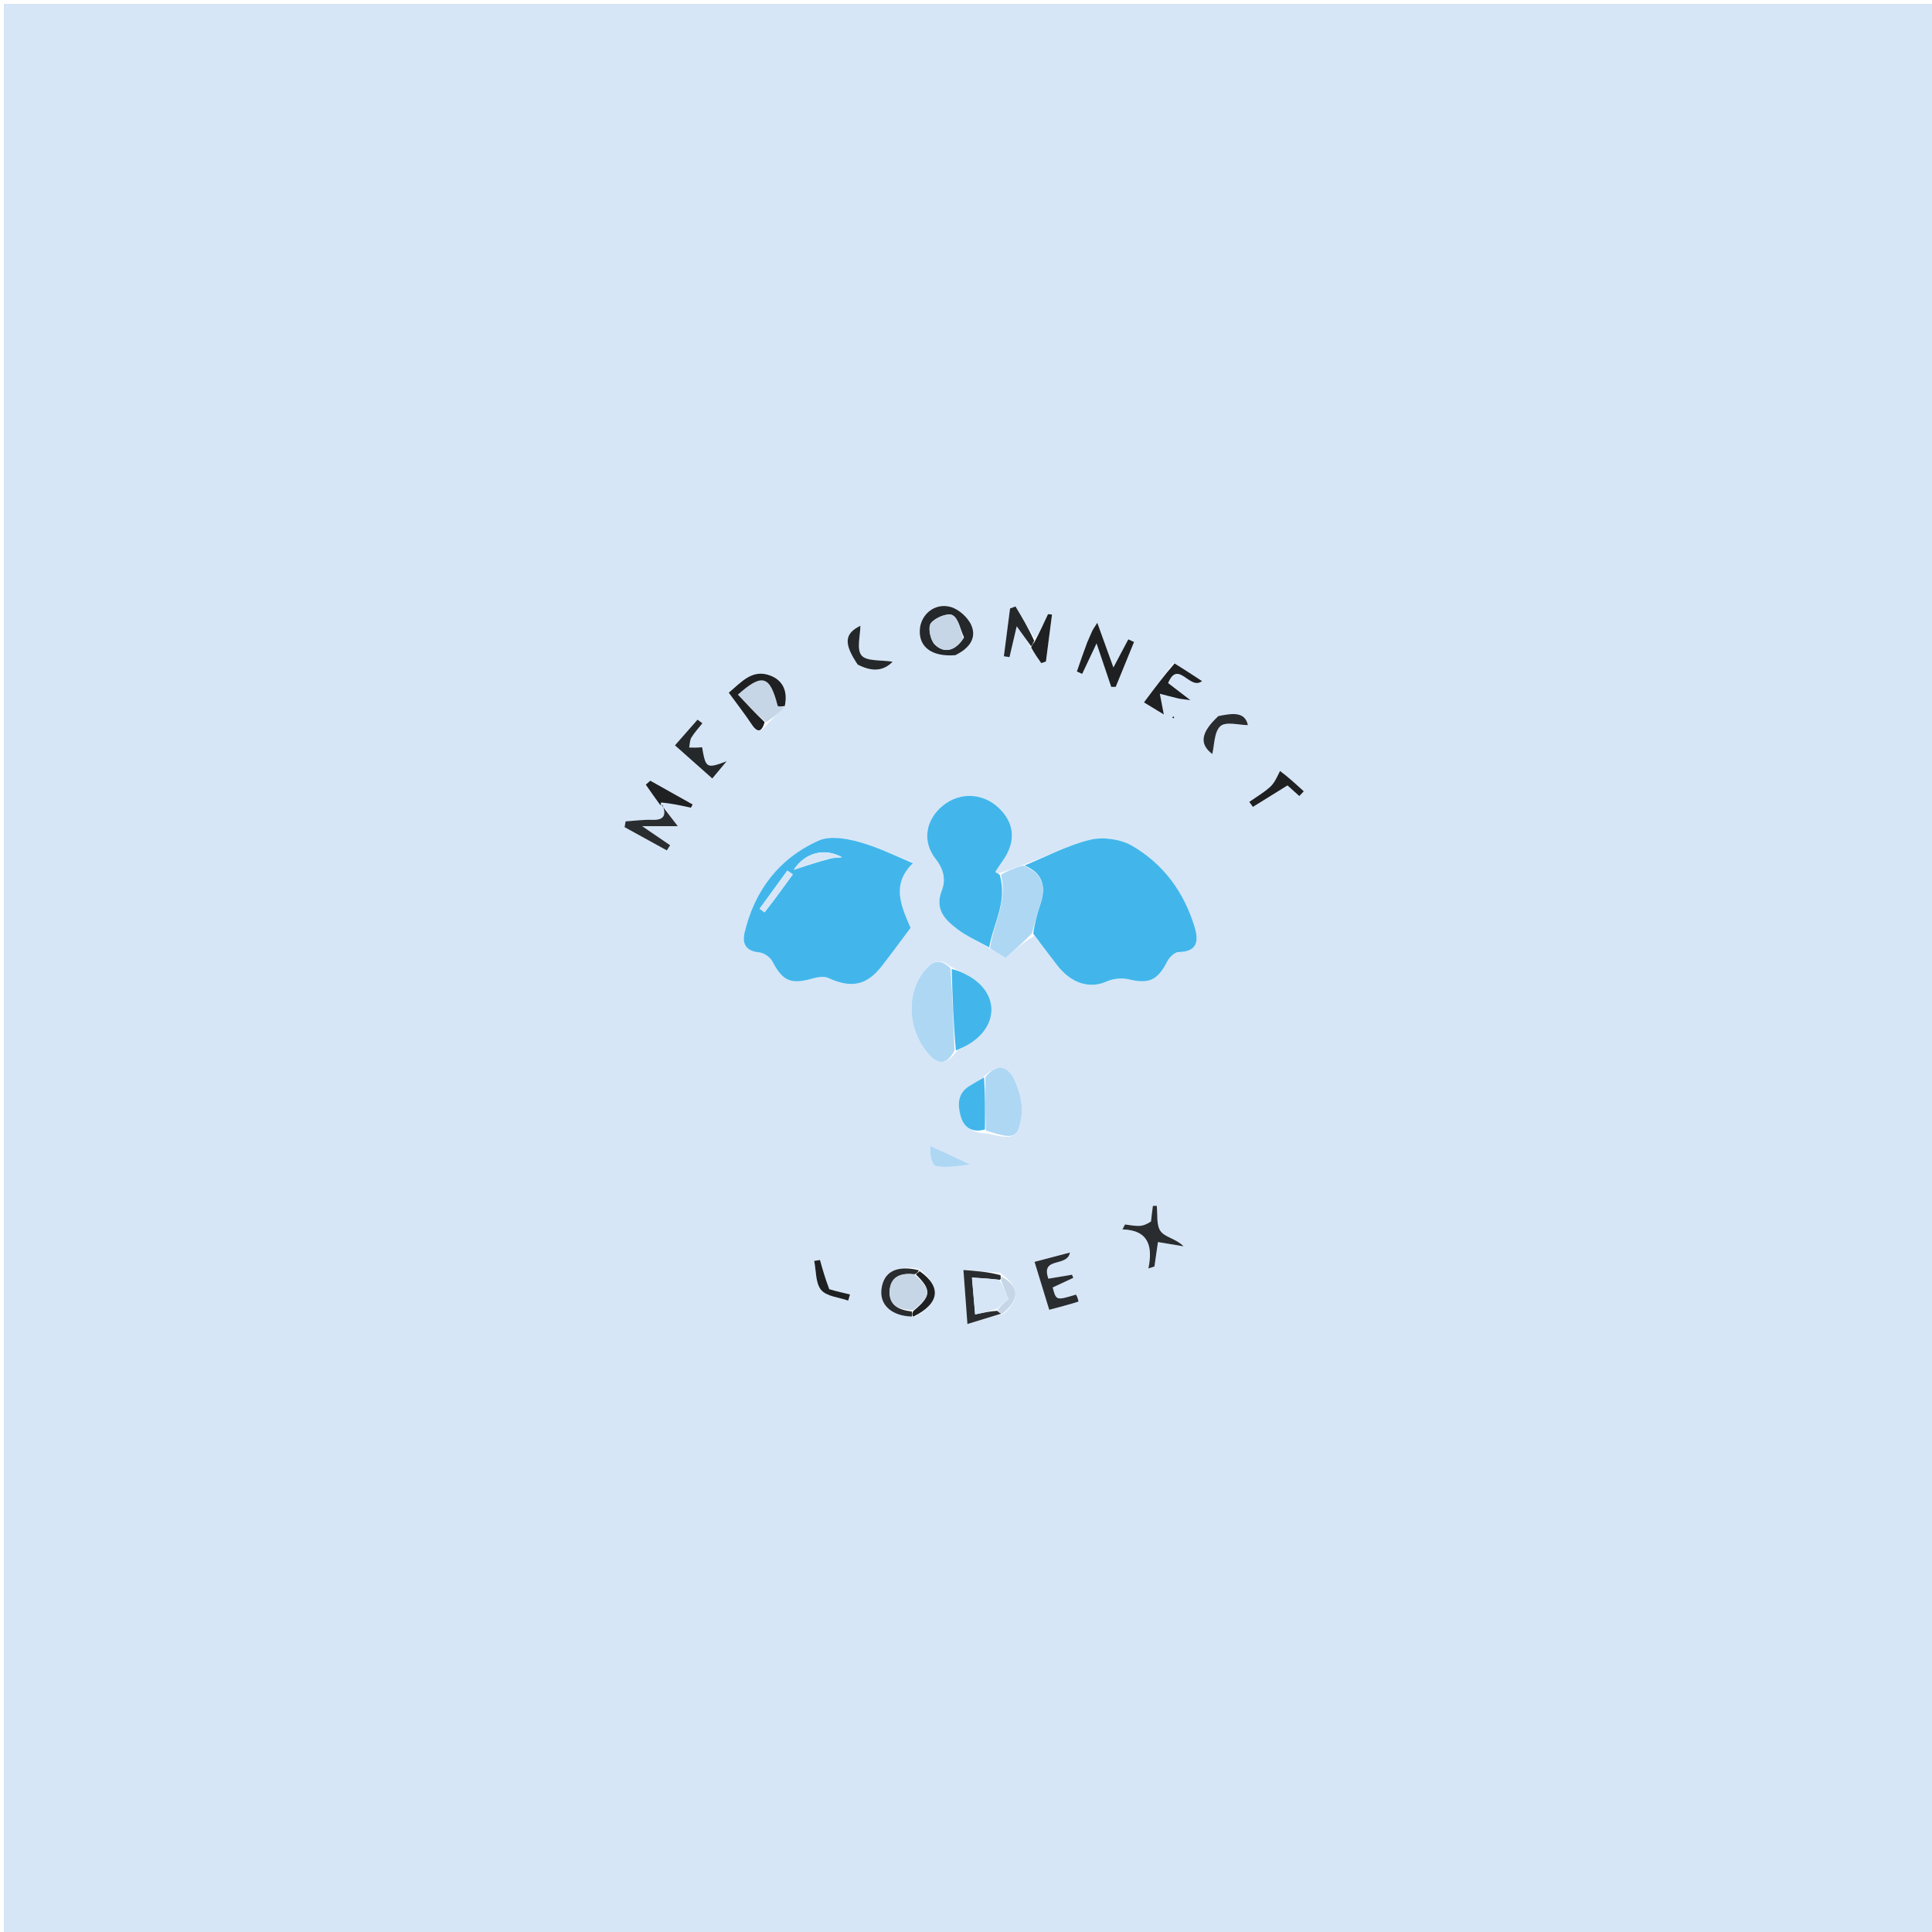 <svg version="1.1" id="Layer_1" xmlns="http://www.w3.org/2000/svg" xmlns:xlink="http://www.w3.org/1999/xlink" x="0px" y="0px"
	 width="100%" viewBox="0 0 500 500" enable-background="new 0 0 500 500" xml:space="preserve">
<path fill="#D6E6F7" opacity="1" stroke="none" 
	d="
M248,501 
	C165.333,501 83.167,501 1,501 
	C1,334.333 1,167.667 1,1 
	C167.667,1 334.333,1 501,1 
	C501,167.667 501,334.333 501,501 
	C416.833,501 332.667,501 248,501 
M236.721,340.762 
	C243.192,337.383 243.751,333.008 237.804,328.36 
	C231.995,327.333 228.692,329.129 228.122,333.624 
	C227.602,337.725 230.793,340.593 236.721,340.762 
M267.834,165.325 
	C266.158,162.532 264.483,159.739 262.807,156.946 
	C262.338,157.121 261.87,157.296 261.401,157.471 
	C260.866,161.595 260.331,165.72 259.797,169.845 
	C260.283,169.918 260.77,169.991 261.257,170.064 
	C261.824,167.644 262.392,165.223 263.126,162.087 
	C264.641,164.191 265.751,165.732 266.887,167.94 
	C267.747,169.162 268.607,170.385 269.468,171.607 
	C269.872,171.477 270.277,171.347 270.682,171.217 
	C271.207,167.158 271.732,163.099 272.257,159.04 
	C271.914,159.008 271.571,158.975 271.229,158.942 
	C270.132,161.304 269.035,163.665 267.834,165.325 
M171.229,207.351 
	C173.757,207.913 176.285,208.475 178.812,209.037 
	C178.961,208.756 179.11,208.476 179.259,208.196 
	C175.603,206.144 171.946,204.093 168.29,202.042 
	C167.903,202.385 167.516,202.728 167.129,203.071 
	C168.411,204.909 169.693,206.747 172.029,208.464 
	C172.566,211.047 171.694,212.267 168.881,212.171 
	C166.563,212.091 164.232,212.418 161.906,212.565 
	C161.818,213.066 161.729,213.568 161.64,214.069 
	C165.285,216.074 168.93,218.08 172.575,220.085 
	C172.862,219.641 173.149,219.197 173.436,218.753 
	C171.406,217.369 169.377,215.985 166.186,213.808 
	C169.944,213.808 172.19,213.808 175.41,213.808 
	C173.576,211.419 172.279,209.73 171.229,207.351 
M258.819,329.385 
	C255.767,329.156 252.715,328.927 249.333,328.674 
	C249.692,333.535 249.993,337.603 250.366,342.652 
	C253.718,341.627 256.422,340.8 259.831,339.94 
	C264.025,336.114 263.856,333.017 258.819,329.385 
M203.211,182.383 
	C203.928,178.846 202.583,176.073 199.364,174.84 
	C194.65,173.034 191.857,176.58 188.607,179.26 
	C190.703,182.14 192.721,184.737 194.541,187.465 
	C196.258,190.041 197.277,189.081 198.94,186.995 
	C200.294,185.669 201.648,184.344 203.211,182.383 
M254.327,278.942 
	C253.211,279.627 252.1,280.32 250.978,280.994 
	C247.851,282.873 247.78,285.757 248.592,288.774 
	C249.449,291.96 251.706,293.208 255.409,293.341 
	C262.502,294.922 263.445,294.739 264.362,288.801 
	C264.817,285.86 263.865,282.373 262.587,279.572 
	C260.891,275.856 257.994,275.064 254.327,278.942 
M247.724,271.843 
	C248.886,271.219 250.1,270.676 251.2,269.958 
	C258.538,265.173 258.342,256.952 250.79,252.628 
	C249.355,251.806 247.84,251.122 245.759,250.012 
	C243.345,247.999 241.497,248.658 239.53,250.911 
	C234.6,256.561 234.678,265.846 239.9,272.305 
	C242.494,275.514 244.889,275.942 247.724,271.843 
M258.408,226.015 
	C258.244,225.99 258.065,225.996 257.92,225.93 
	C257.787,225.869 257.579,225.656 257.594,225.633 
	C258.188,224.711 258.779,223.786 259.42,222.897 
	C263.004,217.931 262.655,213.007 258.423,209.039 
	C254.26,205.134 248.265,204.948 243.9,208.588 
	C239.559,212.209 238.56,217.754 242.177,222.339 
	C244.299,225.029 244.779,227.807 243.749,230.435 
	C241.812,235.374 244.608,238.073 247.816,240.5 
	C250.306,242.383 253.258,243.655 256.433,245.665 
	C257.695,246.398 258.957,247.131 260.244,247.879 
	C262.668,245.769 264.911,243.818 267.748,242.183 
	C269.655,244.671 271.573,247.15 273.467,249.648 
	C277.181,254.544 281.994,255.988 286.415,254.001 
	C288.083,253.252 290.341,253.023 292.115,253.45 
	C297.314,254.703 299.574,253.736 302.068,248.845 
	C302.618,247.764 304.001,246.39 305.009,246.383 
	C309.79,246.349 310.267,243.609 309.215,240.073 
	C306.506,230.964 301.119,223.59 292.958,218.872 
	C289.972,217.145 285.443,216.525 282.091,217.342 
	C276.245,218.766 270.765,221.695 264.369,223.975 
	C262.595,224.636 260.821,225.297 258.408,226.015 
M236.016,223.15 
	C231.38,221.33 226.853,219.106 222.072,217.831 
	C218.841,216.969 214.736,216.279 211.919,217.531 
	C201.621,222.105 195.287,230.43 192.687,241.408 
	C192.027,244.191 193.043,246.166 196.455,246.475 
	C197.693,246.588 199.321,247.71 199.903,248.825 
	C202.551,253.9 204.664,254.853 210.327,253.227 
	C211.603,252.86 213.267,252.598 214.377,253.106 
	C220.301,255.819 224.273,255.069 228.215,250.016 
	C230.733,246.789 233.141,243.476 235.658,240.121 
	C233.289,234.6 230.528,228.915 236.016,223.15 
M281.15,166.647 
	C280.332,169.026 279.514,171.405 278.696,173.783 
	C279.151,173.991 279.607,174.199 280.062,174.407 
	C281.208,171.983 282.353,169.559 283.79,166.517 
	C285.218,170.748 286.403,174.258 287.587,177.768 
	C287.975,177.764 288.363,177.761 288.751,177.758 
	C290.331,173.887 291.91,170.016 293.489,166.145 
	C292.994,165.918 292.499,165.691 292.003,165.463 
	C290.809,167.718 289.614,169.973 288.151,172.733 
	C286.679,168.658 285.44,165.226 283.979,161.179 
	C283.192,162.426 282.89,162.811 282.689,163.243 
	C282.271,164.144 281.907,165.069 281.15,166.647 
M278.071,335.125 
	C273.324,336.583 273.324,336.583 272.439,333.193 
	C274.226,332.359 275.998,331.532 277.77,330.705 
	C277.655,330.435 277.541,330.164 277.426,329.894 
	C275.397,330.236 273.367,330.577 271.322,330.921 
	C269.256,325.104 276.206,328.072 276.899,324.154 
	C273.711,324.993 270.883,325.738 267.737,326.567 
	C269.111,331.047 270.301,334.928 271.541,338.975 
	C274.33,338.225 276.717,337.608 279.064,336.865 
	C279.163,336.834 278.891,335.63 278.071,335.125 
M247.601,169.405 
	C250.803,167.849 252.813,165.203 251.408,161.871 
	C250.543,159.82 248.135,157.652 246.002,157.069 
	C241.857,155.937 238.248,159.068 238.043,163.048 
	C237.815,167.478 241.198,170.032 247.601,169.405 
M303.662,171.594 
	C301.235,174.845 298.807,178.095 296.057,181.777 
	C298.136,183.043 299.711,184.003 301.194,184.906 
	C300.78,182.736 300.475,181.14 300.17,179.544 
	C301.735,179.948 303.296,180.372 304.868,180.746 
	C305.499,180.895 306.155,180.935 308.085,181.203 
	C305.462,179.195 303.932,178.025 302.308,176.782 
	C304.896,170.556 307.932,178.789 311.085,176.264 
	C308.612,174.642 306.452,173.226 303.662,171.594 
M297.869,316.576 
	C296.853,316.819 295.842,317.226 294.819,317.263 
	C293.601,317.306 292.371,317.031 291.147,316.894 
	C290.93,317.318 290.713,317.741 290.496,318.164 
	C297.23,318.36 298.393,322.487 297.208,328.271 
	C297.727,328.104 298.247,327.937 298.766,327.77 
	C299.07,325.661 299.374,323.552 299.678,321.443 
	C302.062,321.841 304.19,322.197 306.319,322.553 
	C304.398,320.586 301.587,320.243 300.391,318.671 
	C299.202,317.108 299.636,314.31 299.358,312.054 
	C299.028,312.065 298.699,312.076 298.369,312.087 
	C298.209,313.28 298.05,314.474 297.869,316.576 
M181.326,193.549 
	C180.339,193.519 179.352,193.488 178.365,193.458 
	C178.541,192.585 178.505,191.583 178.94,190.868 
	C179.742,189.551 180.822,188.402 181.786,187.183 
	C181.365,186.87 180.944,186.557 180.524,186.244 
	C178.649,188.376 176.775,190.507 174.678,192.893 
	C178.037,195.876 181.104,198.6 184.338,201.472 
	C185.743,199.787 186.902,198.397 188.06,197.006 
	C182.843,198.966 182.638,198.84 181.326,193.549 
M222.281,172.202 
	C225.632,173.887 228.591,173.754 231.008,171.252 
	C227.996,170.753 224.268,171.194 222.964,169.624 
	C221.629,168.016 222.669,164.436 222.669,161.938 
	C218.599,163.961 218.231,166.44 222.281,172.202 
M315.001,185.531 
	C310.598,189.686 310.446,192.627 313.733,195.134 
	C314.307,192.855 314.193,189.398 315.847,187.923 
	C317.265,186.658 320.705,187.661 322.957,187.661 
	C322.19,184.082 318.9,184.589 315.001,185.531 
M331.307,199.946 
	C330.453,201.2 329.795,202.671 328.7,203.657 
	C327.065,205.129 325.123,206.258 323.312,207.533 
	C323.623,207.963 323.934,208.393 324.245,208.823 
	C327.238,206.967 330.231,205.112 333.202,203.269 
	C334.268,204.226 335.263,205.119 336.258,206.012 
	C336.645,205.605 337.032,205.198 337.419,204.791 
	C335.356,202.904 333.294,201.017 331.307,199.946 
M214.267,333.409 
	C213.581,330.967 212.896,328.525 212.21,326.083 
	C211.711,326.165 211.212,326.247 210.712,326.328 
	C211.242,328.893 211.033,332.078 212.515,333.843 
	C213.931,335.53 217.106,335.739 219.508,336.597 
	C219.666,336.066 219.824,335.535 219.982,335.003 
	C218.306,334.618 216.629,334.233 214.267,333.409 
M250.823,301.151 
	C247.46,299.62 244.097,298.089 240.733,296.558 
	C240.55,298.73 241.186,301.597 242.308,301.802 
	C245.213,302.332 248.332,301.689 250.823,301.151 
M303.874,185.963 
	C303.709,185.897 303.545,185.83 303.381,185.764 
	C303.489,185.616 303.597,185.467 303.705,185.319 
	C303.756,185.456 303.806,185.593 303.874,185.963 
z"/>
<path fill="#42B6EB" opacity="1" stroke="none" 
	d="
M265.132,223.993 
	C270.765,221.695 276.245,218.766 282.091,217.342 
	C285.443,216.525 289.972,217.145 292.958,218.872 
	C301.119,223.59 306.506,230.964 309.215,240.073 
	C310.267,243.609 309.79,246.349 305.009,246.383 
	C304.001,246.39 302.618,247.764 302.068,248.845 
	C299.574,253.736 297.314,254.703 292.115,253.45 
	C290.341,253.023 288.083,253.252 286.415,254.001 
	C281.994,255.988 277.181,254.544 273.467,249.648 
	C271.573,247.15 269.655,244.671 267.406,241.65 
	C267.777,238.772 268.426,236.405 269.218,234.087 
	C270.782,229.51 269.938,225.964 265.132,223.993 
z"/>
<path fill="#42B6EB" opacity="1" stroke="none" 
	d="
M236.247,223.396 
	C230.528,228.915 233.289,234.6 235.658,240.121 
	C233.141,243.476 230.733,246.789 228.215,250.016 
	C224.273,255.069 220.301,255.819 214.377,253.106 
	C213.267,252.598 211.603,252.86 210.327,253.227 
	C204.664,254.853 202.551,253.9 199.903,248.825 
	C199.321,247.71 197.693,246.588 196.455,246.475 
	C193.043,246.166 192.027,244.191 192.687,241.408 
	C195.287,230.43 201.621,222.105 211.919,217.531 
	C214.736,216.279 218.841,216.969 222.072,217.831 
	C226.853,219.106 231.38,221.33 236.247,223.396 
M200.775,232.302 
	C202.243,230.297 203.711,228.293 205.179,226.289 
	C204.708,225.963 204.238,225.637 203.767,225.311 
	C201.378,228.598 198.988,231.885 196.599,235.172 
	C197.018,235.487 197.437,235.802 197.857,236.116 
	C198.689,235.042 199.521,233.967 200.775,232.302 
M215.267,222.096 
	C216.007,222.027 216.746,221.958 217.896,221.851 
	C213.292,219.293 208.323,220.708 205.413,225.109 
	C208.487,224.086 211.485,223.088 215.267,222.096 
z"/>
<path fill="#42B6EB" opacity="1" stroke="none" 
	d="
M256.005,245.199 
	C253.258,243.655 250.306,242.383 247.816,240.5 
	C244.608,238.073 241.812,235.374 243.749,230.435 
	C244.779,227.807 244.299,225.029 242.177,222.339 
	C238.56,217.754 239.559,212.209 243.9,208.588 
	C248.265,204.948 254.26,205.134 258.423,209.039 
	C262.655,213.007 263.004,217.931 259.42,222.897 
	C258.779,223.786 258.188,224.711 257.594,225.633 
	C257.579,225.656 257.787,225.869 257.92,225.93 
	C258.065,225.996 258.244,225.99 258.731,226.415 
	C260.8,233.401 257.029,239.072 256.005,245.199 
z"/>
<path fill="#AED7F4" opacity="1" stroke="none" 
	d="
M247.026,271.872 
	C244.889,275.942 242.494,275.514 239.9,272.305 
	C234.678,265.846 234.6,256.561 239.53,250.911 
	C241.497,248.658 243.345,247.999 245.997,250.592 
	C246.499,258.072 246.762,264.972 247.026,271.872 
z"/>
<path fill="#AED7F4" opacity="1" stroke="none" 
	d="
M256.219,245.432 
	C257.029,239.072 260.8,233.401 259.05,226.387 
	C260.821,225.297 262.595,224.636 264.751,223.984 
	C269.938,225.964 270.782,229.51 269.218,234.087 
	C268.426,236.405 267.777,238.772 267.108,241.492 
	C264.911,243.818 262.668,245.769 260.244,247.879 
	C258.957,247.131 257.695,246.398 256.219,245.432 
z"/>
<path fill="#42B6EB" opacity="1" stroke="none" 
	d="
M247.375,271.857 
	C246.762,264.972 246.499,258.072 246.298,250.773 
	C247.84,251.122 249.355,251.806 250.79,252.628 
	C258.342,256.952 258.538,265.173 251.2,269.958 
	C250.1,270.676 248.886,271.219 247.375,271.857 
z"/>
<path fill="#AED7F4" opacity="1" stroke="none" 
	d="
M255.023,278.712 
	C257.994,275.064 260.891,275.856 262.587,279.572 
	C263.865,282.373 264.817,285.86 264.362,288.801 
	C263.445,294.739 262.502,294.922 255.143,292.6 
	C254.925,287.477 254.974,283.095 255.023,278.712 
z"/>
<path fill="#1E2022" opacity="1" stroke="none" 
	d="
M281.335,166.315 
	C281.907,165.069 282.271,164.144 282.689,163.243 
	C282.89,162.811 283.192,162.426 283.979,161.179 
	C285.44,165.226 286.679,168.658 288.151,172.733 
	C289.614,169.973 290.809,167.718 292.003,165.463 
	C292.499,165.691 292.994,165.918 293.489,166.145 
	C291.91,170.016 290.331,173.887 288.751,177.758 
	C288.363,177.761 287.975,177.764 287.587,177.768 
	C286.403,174.258 285.218,170.748 283.79,166.517 
	C282.353,169.559 281.208,171.983 280.062,174.407 
	C279.607,174.199 279.151,173.991 278.696,173.783 
	C279.514,171.405 280.332,169.026 281.335,166.315 
z"/>
<path fill="#2A2D30" opacity="1" stroke="none" 
	d="
M278.431,335.049 
	C278.891,335.63 279.163,336.834 279.064,336.865 
	C276.717,337.608 274.33,338.225 271.541,338.975 
	C270.301,334.928 269.111,331.047 267.737,326.567 
	C270.883,325.738 273.711,324.993 276.899,324.154 
	C276.206,328.072 269.256,325.104 271.322,330.921 
	C273.367,330.577 275.397,330.236 277.426,329.894 
	C277.541,330.164 277.655,330.435 277.77,330.705 
	C275.998,331.532 274.226,332.359 272.439,333.193 
	C273.324,336.583 273.324,336.583 278.431,335.049 
z"/>
<path fill="#25282B" opacity="1" stroke="none" 
	d="
M247.237,169.56 
	C241.198,170.032 237.815,167.478 238.043,163.048 
	C238.248,159.068 241.857,155.937 246.002,157.069 
	C248.135,157.652 250.543,159.82 251.408,161.871 
	C252.813,165.203 250.803,167.849 247.237,169.56 
M249.483,164.949 
	C248.536,162.94 248.063,160.037 246.493,159.205 
	C245.242,158.543 241.929,159.886 240.893,161.321 
	C240.103,162.416 240.797,165.731 241.977,166.857 
	C244.368,169.139 247.151,168.533 249.483,164.949 
z"/>
<path fill="#C7D6E6" opacity="1" stroke="none" 
	d="
M203.002,183.018 
	C201.648,184.344 200.294,185.669 198.236,186.893 
	C195.346,184.453 193.161,182.114 190.972,179.772 
	C197.272,174.163 199.256,174.825 201.253,182.641 
	C201.319,182.899 202.396,182.898 203.002,183.018 
z"/>
<path fill="#42B6EB" opacity="1" stroke="none" 
	d="
M254.675,278.827 
	C254.974,283.095 254.925,287.477 254.909,292.302 
	C251.706,293.208 249.449,291.96 248.592,288.774 
	C247.78,285.757 247.851,282.873 250.978,280.994 
	C252.1,280.32 253.211,279.627 254.675,278.827 
z"/>
<path fill="#1E2022" opacity="1" stroke="none" 
	d="
M303.977,171.702 
	C306.452,173.226 308.612,174.642 311.085,176.264 
	C307.932,178.789 304.896,170.556 302.308,176.782 
	C303.932,178.025 305.462,179.195 308.085,181.203 
	C306.155,180.935 305.499,180.895 304.868,180.746 
	C303.296,180.372 301.735,179.948 300.17,179.544 
	C300.475,181.14 300.78,182.736 301.194,184.906 
	C299.711,184.003 298.136,183.043 296.057,181.777 
	C298.807,178.095 301.235,174.845 303.977,171.702 
z"/>
<path fill="#2A2D30" opacity="1" stroke="none" 
	d="
M297.88,316.122 
	C298.05,314.474 298.209,313.28 298.369,312.087 
	C298.699,312.076 299.028,312.065 299.358,312.054 
	C299.636,314.31 299.202,317.108 300.391,318.671 
	C301.587,320.243 304.398,320.586 306.319,322.553 
	C304.19,322.197 302.062,321.841 299.678,321.443 
	C299.374,323.552 299.07,325.661 298.766,327.77 
	C298.247,327.937 297.727,328.104 297.208,328.271 
	C298.393,322.487 297.23,318.36 290.496,318.164 
	C290.713,317.741 290.93,317.318 291.147,316.894 
	C292.371,317.031 293.601,317.306 294.819,317.263 
	C295.842,317.226 296.853,316.819 297.88,316.122 
z"/>
<path fill="#1E2022" opacity="1" stroke="none" 
	d="
M203.107,182.701 
	C202.396,182.898 201.319,182.899 201.253,182.641 
	C199.256,174.825 197.272,174.163 190.972,179.772 
	C193.161,182.114 195.346,184.453 197.886,186.875 
	C197.277,189.081 196.258,190.041 194.541,187.465 
	C192.721,184.737 190.703,182.14 188.607,179.26 
	C191.857,176.58 194.65,173.034 199.364,174.84 
	C202.583,176.073 203.928,178.846 203.107,182.701 
z"/>
<path fill="#25282B" opacity="1" stroke="none" 
	d="
M181.698,193.385 
	C182.638,198.84 182.843,198.966 188.06,197.006 
	C186.902,198.397 185.743,199.787 184.338,201.472 
	C181.104,198.6 178.037,195.876 174.678,192.893 
	C176.775,190.507 178.649,188.376 180.524,186.244 
	C180.944,186.557 181.365,186.87 181.786,187.183 
	C180.822,188.402 179.742,189.551 178.94,190.868 
	C178.505,191.583 178.541,192.585 178.365,193.458 
	C179.352,193.488 180.339,193.519 181.698,193.385 
z"/>
<path fill="#2A2D30" opacity="1" stroke="none" 
	d="
M259.126,339.973 
	C256.422,340.8 253.718,341.627 250.366,342.652 
	C249.993,337.603 249.692,333.535 249.333,328.674 
	C252.715,328.927 255.767,329.156 258.919,330.016 
	C259.039,330.888 259.058,331.13 258.62,331.208 
	C256.038,330.912 253.913,330.779 251.543,330.632 
	C251.861,334.351 252.095,337.077 252.36,340.172 
	C254.505,339.716 256.258,339.344 258.093,339.235 
	C258.492,339.657 258.809,339.815 259.126,339.973 
z"/>
<path fill="#2A2D30" opacity="1" stroke="none" 
	d="
M170.983,208.041 
	C172.279,209.73 173.576,211.419 175.41,213.808 
	C172.19,213.808 169.944,213.808 166.186,213.808 
	C169.377,215.985 171.406,217.369 173.436,218.753 
	C173.149,219.197 172.862,219.641 172.575,220.085 
	C168.93,218.08 165.285,216.074 161.64,214.069 
	C161.729,213.568 161.818,213.066 161.906,212.565 
	C164.232,212.418 166.563,212.091 168.881,212.171 
	C171.694,212.267 172.566,211.047 171.479,208.388 
	C170.929,208.313 170.983,208.041 170.983,208.041 
z"/>
<path fill="#25282B" opacity="1" stroke="none" 
	d="
M221.979,171.996 
	C218.231,166.44 218.599,163.961 222.669,161.938 
	C222.669,164.436 221.629,168.016 222.964,169.624 
	C224.268,171.194 227.996,170.753 231.008,171.252 
	C228.591,173.754 225.632,173.887 221.979,171.996 
z"/>
<path fill="#2A2D30" opacity="1" stroke="none" 
	d="
M315.297,185.333 
	C318.9,184.589 322.19,184.082 322.957,187.661 
	C320.705,187.661 317.265,186.658 315.847,187.923 
	C314.193,189.398 314.307,192.855 313.733,195.134 
	C310.446,192.627 310.598,189.686 315.297,185.333 
z"/>
<path fill="#25282B" opacity="1" stroke="none" 
	d="
M266.861,167.273 
	C265.751,165.732 264.641,164.191 263.126,162.087 
	C262.392,165.223 261.824,167.644 261.257,170.064 
	C260.77,169.991 260.283,169.918 259.797,169.845 
	C260.331,165.72 260.866,161.595 261.401,157.471 
	C261.87,157.296 262.338,157.121 262.807,156.946 
	C264.483,159.739 266.158,162.532 267.652,165.831 
	C267.266,166.648 267.064,166.961 266.861,167.273 
z"/>
<path fill="#1E2022" opacity="1" stroke="none" 
	d="
M331.269,199.538 
	C333.294,201.017 335.356,202.904 337.419,204.791 
	C337.032,205.198 336.645,205.605 336.258,206.012 
	C335.263,205.119 334.268,204.226 333.202,203.269 
	C330.231,205.112 327.238,206.967 324.245,208.823 
	C323.934,208.393 323.623,207.963 323.312,207.533 
	C325.123,206.258 327.065,205.129 328.7,203.657 
	C329.795,202.671 330.453,201.2 331.269,199.538 
z"/>
<path fill="#2A2D30" opacity="1" stroke="none" 
	d="
M236.017,340.72 
	C230.793,340.593 227.602,337.725 228.122,333.624 
	C228.692,329.129 231.995,327.333 237.788,328.731 
	C237.521,329.339 237.269,329.576 236.604,329.789 
	C232.895,329.347 230.481,330.552 230.248,334.011 
	C229.988,337.845 232.652,339.041 236.012,339.41 
	C236.012,340.022 236.015,340.371 236.017,340.72 
z"/>
<path fill="#1E2022" opacity="1" stroke="none" 
	d="
M266.874,167.606 
	C267.064,166.961 267.266,166.648 267.703,166.181 
	C269.035,163.665 270.132,161.304 271.229,158.942 
	C271.571,158.975 271.914,159.008 272.257,159.04 
	C271.732,163.099 271.207,167.158 270.682,171.217 
	C270.277,171.347 269.872,171.477 269.468,171.607 
	C268.607,170.385 267.747,169.162 266.874,167.606 
z"/>
<path fill="#1E2022" opacity="1" stroke="none" 
	d="
M214.61,333.628 
	C216.629,334.233 218.306,334.618 219.982,335.003 
	C219.824,335.535 219.666,336.066 219.508,336.597 
	C217.106,335.739 213.931,335.53 212.515,333.843 
	C211.033,332.078 211.242,328.893 210.712,326.328 
	C211.212,326.247 211.711,326.165 212.21,326.083 
	C212.896,328.525 213.581,330.967 214.61,333.628 
z"/>
<path fill="#1E2022" opacity="1" stroke="none" 
	d="
M171.106,207.696 
	C170.983,208.041 170.929,208.313 170.952,208.449 
	C169.693,206.747 168.411,204.909 167.129,203.071 
	C167.516,202.728 167.903,202.385 168.29,202.042 
	C171.946,204.093 175.603,206.144 179.259,208.196 
	C179.11,208.476 178.961,208.756 178.812,209.037 
	C176.285,208.475 173.757,207.913 171.106,207.696 
z"/>
<path fill="#AED7F4" opacity="1" stroke="none" 
	d="
M251.095,301.332 
	C248.332,301.689 245.213,302.332 242.308,301.802 
	C241.186,301.597 240.55,298.73 240.733,296.558 
	C244.097,298.089 247.46,299.62 251.095,301.332 
z"/>
<path fill="#1E2022" opacity="1" stroke="none" 
	d="
M236.369,340.741 
	C236.015,340.371 236.012,340.022 236.351,339.293 
	C241.06,335.455 241.119,333.803 237.017,329.813 
	C237.269,329.576 237.521,329.339 238.008,328.985 
	C243.751,333.008 243.192,337.383 236.369,340.741 
z"/>
<path fill="#C7D6E6" opacity="1" stroke="none" 
	d="
M259.078,331.371 
	C259.058,331.13 259.039,330.888 259.153,330.31 
	C263.856,333.017 264.025,336.114 259.478,339.957 
	C258.809,339.815 258.492,339.657 258.23,338.925 
	C259.274,337.583 260.262,336.817 260.985,336.255 
	C260.181,334.196 259.629,332.783 259.078,331.371 
z"/>
<path fill="#1E2022" opacity="1" stroke="none" 
	d="
M303.865,185.847 
	C303.806,185.593 303.756,185.456 303.705,185.319 
	C303.597,185.467 303.489,185.616 303.381,185.764 
	C303.545,185.83 303.709,185.897 303.865,185.847 
z"/>
<path fill="#D6E6F7" opacity="1" stroke="none" 
	d="
M200.564,232.597 
	C199.521,233.967 198.689,235.042 197.857,236.116 
	C197.437,235.802 197.018,235.487 196.599,235.172 
	C198.988,231.885 201.378,228.598 203.767,225.311 
	C204.238,225.637 204.708,225.963 205.179,226.289 
	C203.711,228.293 202.243,230.297 200.564,232.597 
z"/>
<path fill="#D6E6F7" opacity="1" stroke="none" 
	d="
M214.875,222.093 
	C211.485,223.088 208.487,224.086 205.413,225.109 
	C208.323,220.708 213.292,219.293 217.896,221.851 
	C216.746,221.958 216.007,222.027 214.875,222.093 
z"/>
<path fill="#C7D6E6" opacity="1" stroke="none" 
	d="
M249.303,165.296 
	C247.151,168.533 244.368,169.139 241.977,166.857 
	C240.797,165.731 240.103,162.416 240.893,161.321 
	C241.929,159.886 245.242,158.543 246.493,159.205 
	C248.063,160.037 248.536,162.94 249.303,165.296 
z"/>
<path fill="#D6E6F7" opacity="1" stroke="none" 
	d="
M258.62,331.208 
	C259.629,332.783 260.181,334.196 260.985,336.255 
	C260.262,336.817 259.274,337.583 258.148,338.661 
	C256.258,339.344 254.505,339.716 252.36,340.172 
	C252.095,337.077 251.861,334.351 251.543,330.632 
	C253.913,330.779 256.038,330.912 258.62,331.208 
z"/>
<path fill="#C7D6E6" opacity="1" stroke="none" 
	d="
M236.604,329.789 
	C241.119,333.803 241.06,335.455 236.352,339.031 
	C232.652,339.041 229.988,337.845 230.248,334.011 
	C230.481,330.552 232.895,329.347 236.604,329.789 
z"/>
</svg>